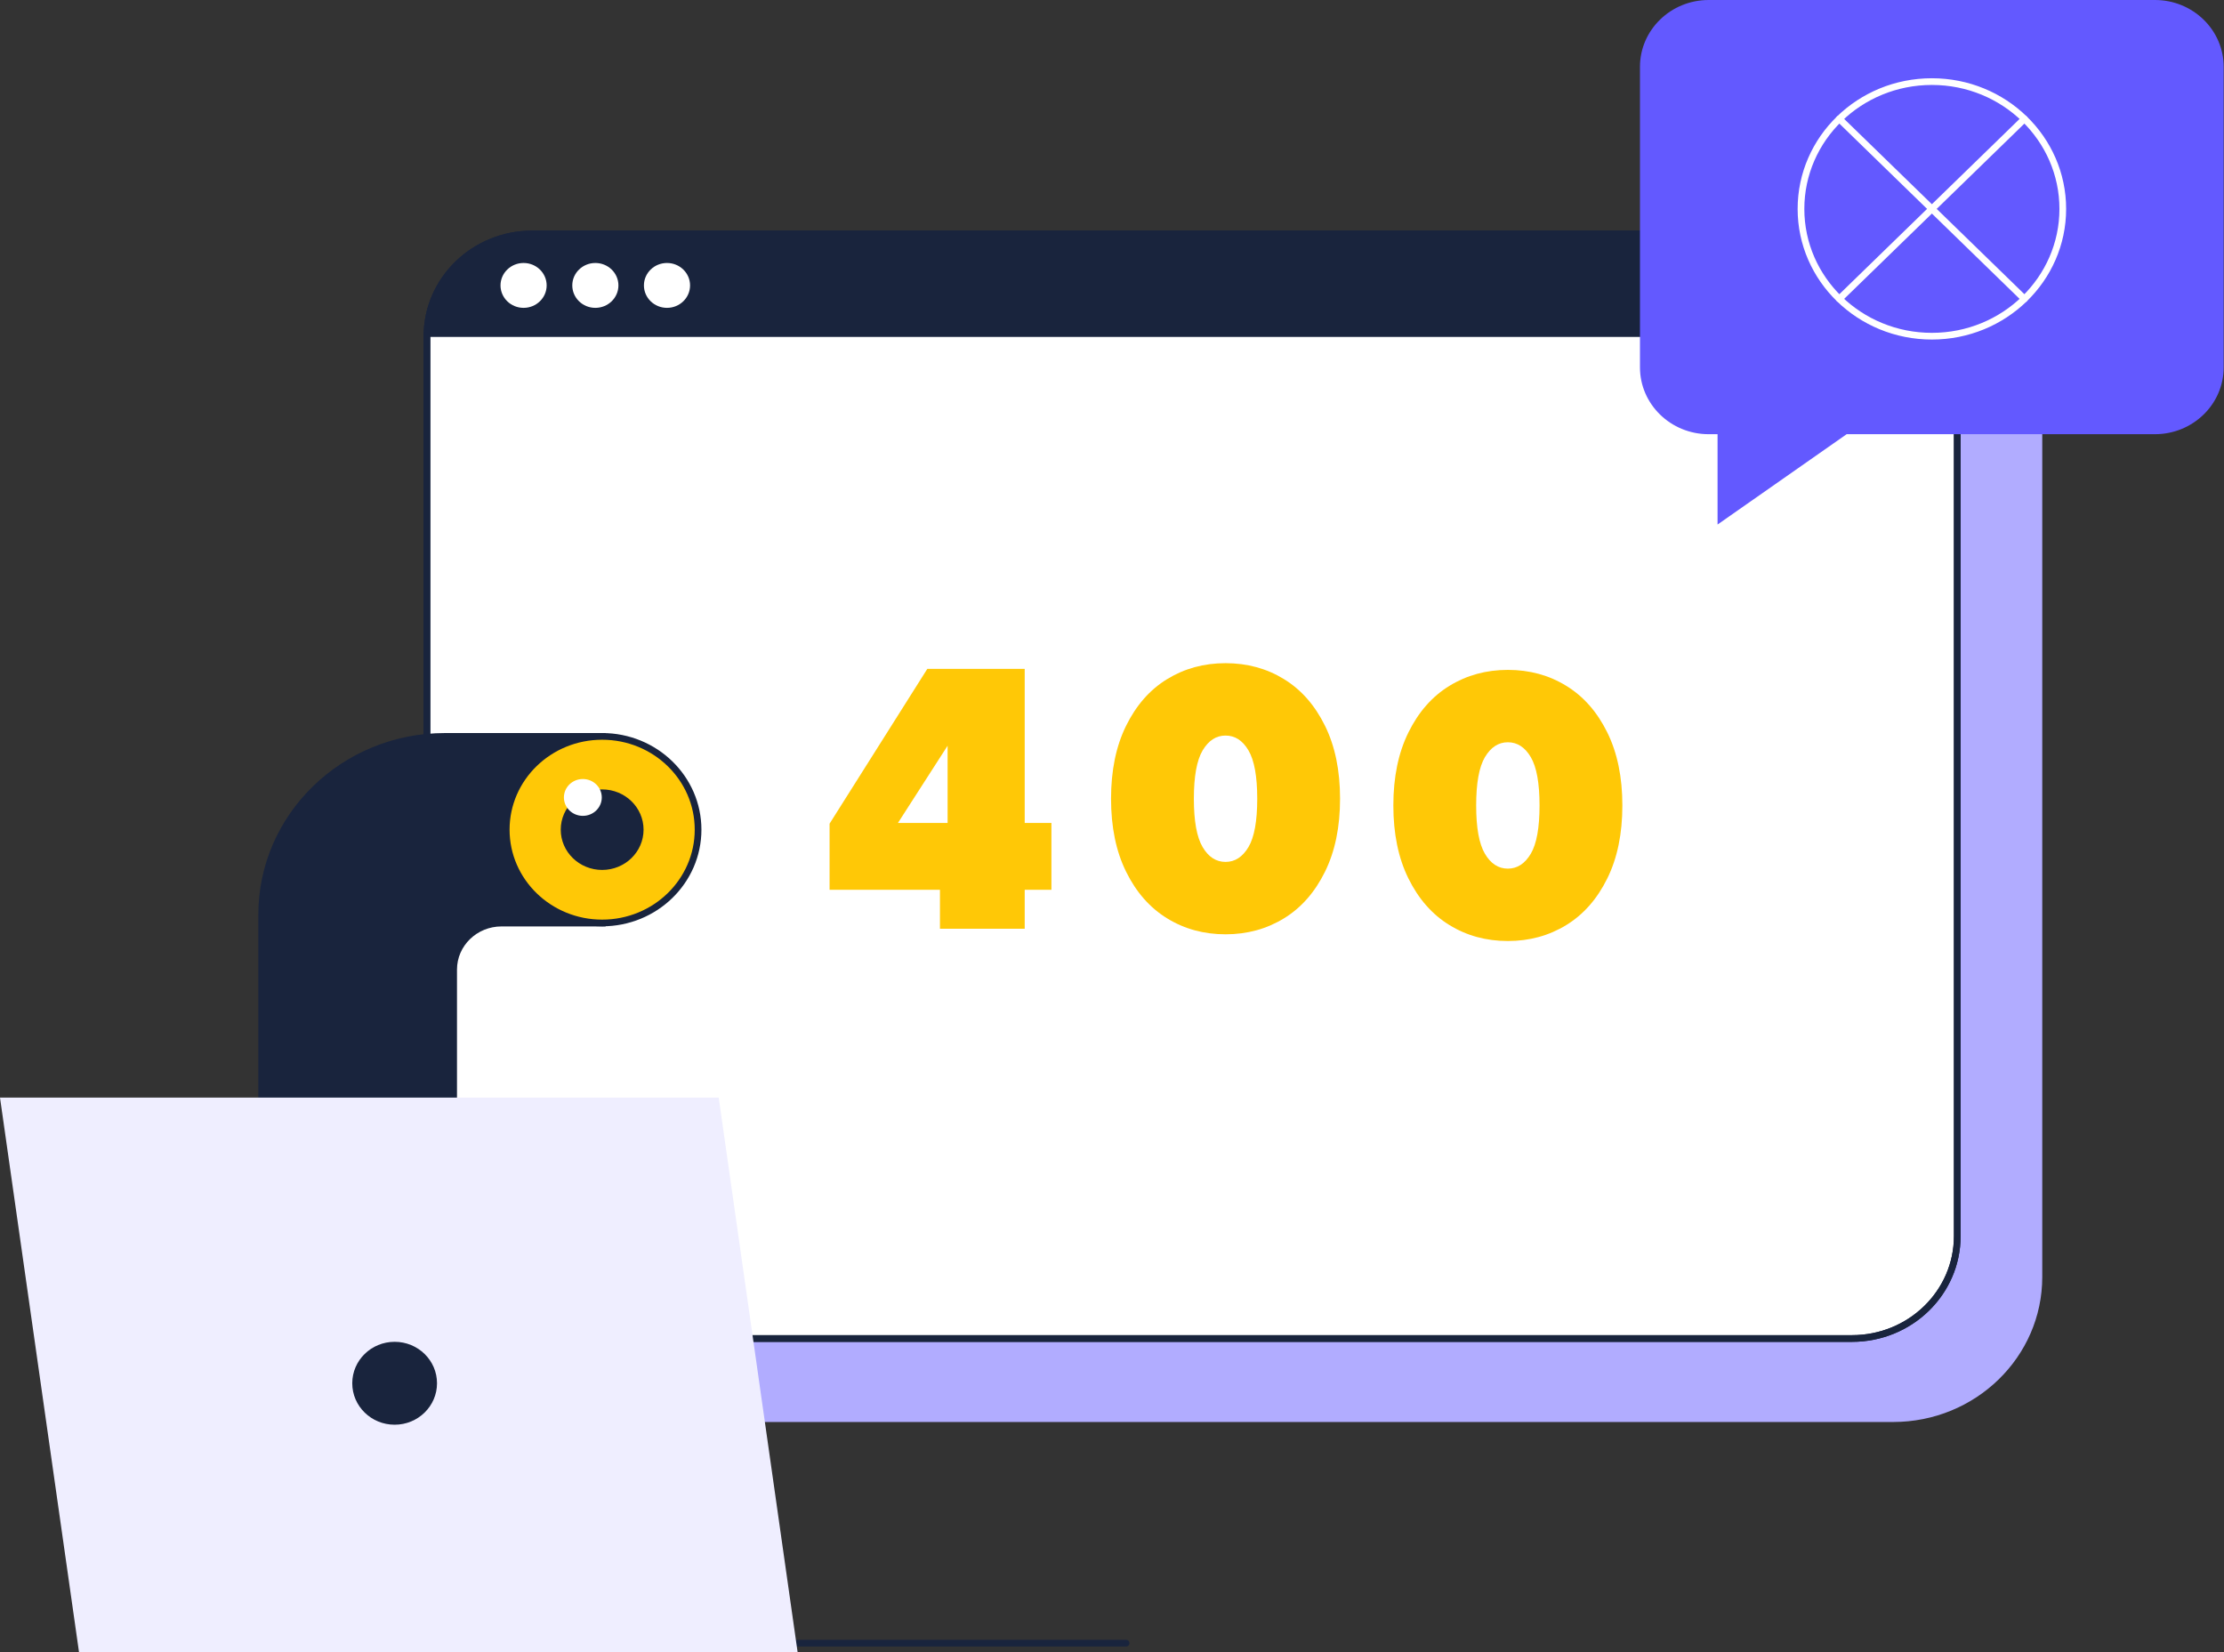 <svg width="249" height="185" viewBox="0 0 249 185" fill="none" xmlns="http://www.w3.org/2000/svg">
<rect x="0" y="0" width="249" height="185" fill="#333333" stroke="none"/>
<path fill-rule="evenodd" clip-rule="evenodd" d="M69.103 35.538H216.865C223.377 35.538 228.652 40.667 228.652 47V142.971C228.652 151.934 221.175 159.206 211.957 159.206H69.116C62.604 159.206 57.33 154.076 57.33 147.743V47C57.33 40.667 62.604 35.538 69.116 35.538H69.103Z" fill="#B1ACFF"/>
<path fill-rule="evenodd" clip-rule="evenodd" d="M59.586 26.191H207.349C213.861 26.191 219.136 31.32 219.136 37.653V138.396C219.136 144.729 213.861 149.859 207.349 149.859H59.586C53.074 149.859 47.8 144.729 47.8 138.396V37.653C47.8 31.32 53.074 26.191 59.586 26.191Z" fill="white" stroke="#19243D" stroke-width="0.75"/>
<path fill-rule="evenodd" clip-rule="evenodd" d="M47.8 37.719V37.653C47.8 31.32 53.074 26.191 59.586 26.191H207.349C213.861 26.191 219.136 31.32 219.136 37.653V37.719H47.8Z" fill="#19243D"/>
<path fill-rule="evenodd" clip-rule="evenodd" d="M59.586 26.191H207.349C213.861 26.191 219.136 31.32 219.136 37.653V138.396C219.136 144.729 213.861 149.859 207.349 149.859H59.586C53.074 149.859 47.8 144.729 47.8 138.396V37.653C47.8 31.32 53.074 26.191 59.586 26.191Z" stroke="#19243D" stroke-width="0.75" stroke-linecap="round"/>
<path d="M66.656 34.467C68.082 34.467 69.239 33.342 69.239 31.955C69.239 30.568 68.082 29.443 66.656 29.443C65.229 29.443 64.073 30.568 64.073 31.955C64.073 33.342 65.229 34.467 66.656 34.467Z" fill="white"/>
<path d="M58.621 34.467C60.047 34.467 61.204 33.342 61.204 31.955C61.204 30.568 60.047 29.443 58.621 29.443C57.194 29.443 56.038 30.568 56.038 31.955C56.038 33.342 57.194 34.467 58.621 34.467Z" fill="white"/>
<path d="M74.677 34.467C76.103 34.467 77.26 33.342 77.26 31.955C77.26 30.568 76.103 29.443 74.677 29.443C73.25 29.443 72.094 30.568 72.094 31.955C72.094 33.342 73.25 34.467 74.677 34.467Z" fill="white"/>
<path d="M114.727 92.136H117.718V99.619H114.727V103.982H105.238V99.619H92.88V92.216L103.824 74.883H114.727V92.136ZM106.094 92.136V83.49L100.534 92.136H106.094Z" fill="#FFC806"/>
<path d="M130.674 102.819C128.73 101.629 127.207 99.884 126.079 97.597C124.95 95.309 124.393 92.586 124.393 89.426C124.393 86.266 124.95 83.543 126.079 81.256C127.207 78.968 128.73 77.223 130.674 76.033C132.618 74.844 134.793 74.249 137.213 74.249C139.633 74.249 141.822 74.844 143.752 76.033C145.696 77.223 147.219 78.968 148.347 81.256C149.476 83.543 150.033 86.266 150.033 89.426C150.033 92.586 149.476 95.309 148.347 97.597C147.219 99.884 145.696 101.629 143.752 102.819C141.808 104.009 139.633 104.604 137.213 104.604C134.793 104.604 132.604 104.009 130.674 102.819ZM139.782 94.834C140.435 93.723 140.761 91.925 140.761 89.426C140.761 86.927 140.435 85.129 139.782 84.019C139.13 82.908 138.273 82.353 137.213 82.353C136.153 82.353 135.31 82.908 134.644 84.019C133.991 85.129 133.665 86.927 133.665 89.426C133.665 91.925 133.991 93.723 134.644 94.834C135.296 95.944 136.153 96.499 137.213 96.499C138.273 96.499 139.116 95.944 139.782 94.834Z" fill="#FFC806"/>
<path d="M162.281 103.57C160.337 102.38 158.814 100.635 157.686 98.348C156.557 96.061 156 93.337 156 90.178C156 87.018 156.557 84.294 157.686 82.007C158.814 79.72 160.337 77.975 162.281 76.785C164.225 75.595 166.4 75 168.82 75C171.24 75 173.429 75.595 175.359 76.785C177.303 77.975 178.826 79.72 179.954 82.007C181.083 84.294 181.64 87.018 181.64 90.178C181.64 93.337 181.083 96.061 179.954 98.348C178.826 100.635 177.303 102.38 175.359 103.57C173.415 104.76 171.24 105.355 168.82 105.355C166.4 105.355 164.211 104.76 162.281 103.57ZM171.389 95.585C172.042 94.474 172.368 92.676 172.368 90.178C172.368 87.679 172.042 85.881 171.389 84.77C170.737 83.66 169.88 83.104 168.82 83.104C167.76 83.104 166.917 83.66 166.251 84.77C165.598 85.881 165.272 87.679 165.272 90.178C165.272 92.676 165.598 94.474 166.251 95.585C166.903 96.695 167.76 97.251 168.82 97.251C169.88 97.251 170.723 96.695 171.389 95.585Z" fill="#FFC806"/>
<path d="M241.268 48.613H206.751L192.299 58.727V48.613H191.307C187.052 48.613 183.612 45.255 183.612 41.13V7.483C183.612 3.345 187.065 0 191.307 0H241.268C245.523 0 248.963 3.358 248.963 7.483V41.13C248.963 45.268 245.51 48.613 241.268 48.613Z" fill="#6359FF"/>
<path d="M216.294 37.64C224.388 37.64 230.95 31.259 230.95 23.388C230.95 15.516 224.388 9.136 216.294 9.136C208.201 9.136 201.639 15.516 201.639 23.388C201.639 31.259 208.201 37.64 216.294 37.64Z" stroke="white" stroke-width="0.75" stroke-linecap="round"/>
<path d="M205.935 33.462L226.654 13.313" stroke="white" stroke-width="0.75" stroke-linecap="round"/>
<path d="M205.935 13.313L226.654 33.462" stroke="white" stroke-width="0.75" stroke-linecap="round"/>
<path fill-rule="evenodd" clip-rule="evenodd" d="M67.43 103.348H56.147C53.197 103.348 50.79 105.675 50.79 108.557V173.286H29.297V103.348V102.409C29.297 91.383 38.487 82.446 49.825 82.446H50.79H67.43V103.348Z" fill="#19243D" stroke="#19243D" stroke-width="0.75"/>
<path d="M67.417 103.335C73.349 103.335 78.157 98.658 78.157 92.89C78.157 87.122 73.349 82.446 67.417 82.446C61.485 82.446 56.677 87.122 56.677 92.89C56.677 98.658 61.485 103.335 67.417 103.335Z" fill="#FFC806"/>
<path d="M67.417 97.398C69.977 97.398 72.053 95.38 72.053 92.89C72.053 90.4 69.977 88.382 67.417 88.382C64.857 88.382 62.781 90.4 62.781 92.89C62.781 95.38 64.857 97.398 67.417 97.398Z" fill="#19243D"/>
<path d="M65.255 91.343C66.427 91.343 67.376 90.419 67.376 89.281C67.376 88.141 66.427 87.218 65.255 87.218C64.084 87.218 63.135 88.141 63.135 89.281C63.135 90.419 64.084 91.343 65.255 91.343Z" fill="white"/>
<path d="M67.417 103.335C73.349 103.335 78.157 98.658 78.157 92.89C78.157 87.122 73.349 82.446 67.417 82.446C61.485 82.446 56.677 87.122 56.677 92.89C56.677 98.658 61.485 103.335 67.417 103.335Z" stroke="#19243D" stroke-width="0.75" stroke-linecap="round"/>
<path d="M31.078 183.969H126.079" stroke="#19243D" stroke-width="0.75" stroke-linecap="round"/>
<path fill-rule="evenodd" clip-rule="evenodd" d="M80.468 122.888H0L8.85 185H89.305L80.468 122.888Z" fill="#EFEEFF"/>
<path d="M44.183 159.51C46.804 159.51 48.928 157.432 48.928 154.87C48.928 152.307 46.804 150.229 44.183 150.229C41.563 150.229 39.439 152.307 39.439 154.87C39.439 157.432 41.563 159.51 44.183 159.51Z" fill="#19243D"/>
</svg>

